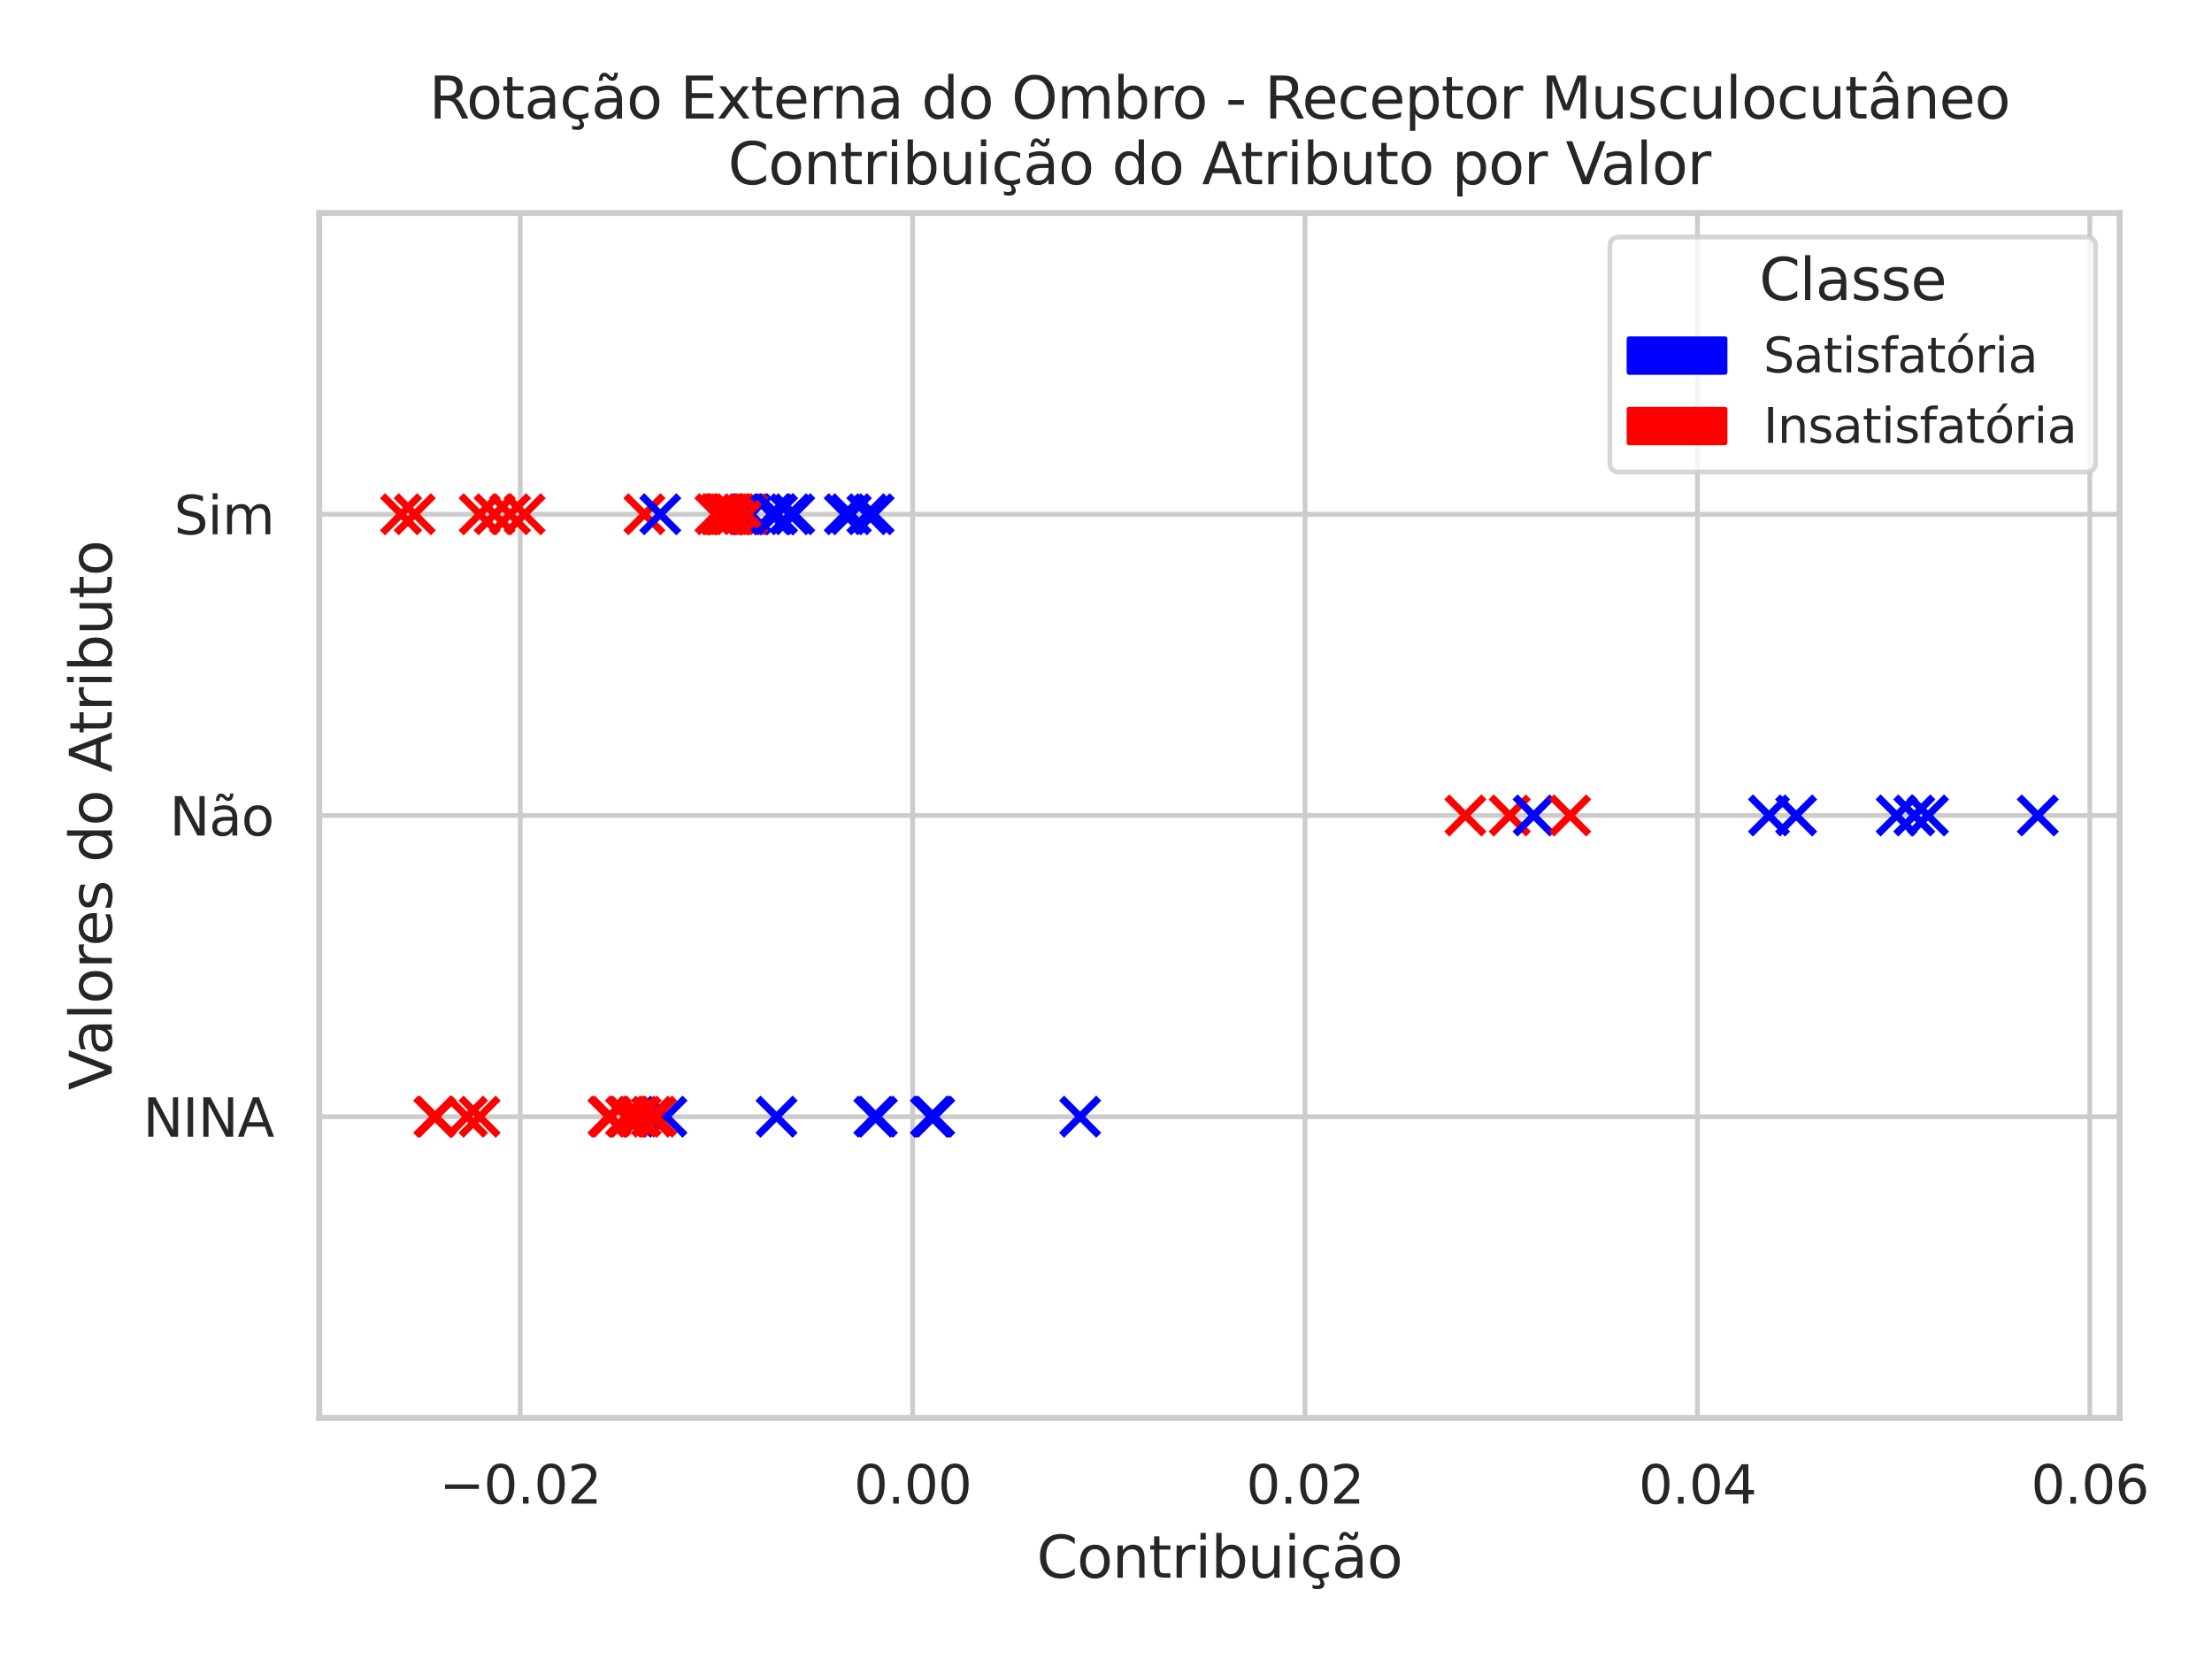 <?xml version="1.0" encoding="utf-8" standalone="no"?>
<!DOCTYPE svg PUBLIC "-//W3C//DTD SVG 1.1//EN"
  "http://www.w3.org/Graphics/SVG/1.1/DTD/svg11.dtd">
<svg xmlns:xlink="http://www.w3.org/1999/xlink" width="460.8pt" height="345.6pt" viewBox="0 0 460.8 345.6" xmlns="http://www.w3.org/2000/svg" version="1.1">
 <defs>
  <style type="text/css">*{stroke-linejoin: round; stroke-linecap: butt}</style>
 </defs>
 <g id="figure_1">
  <g id="patch_1">
   <path d="M 0 345.6 
L 460.8 345.6 
L 460.8 0 
L 0 0 
z
" style="fill: #ffffff"/>
  </g>
  <g id="axes_1">
   <g id="patch_2">
    <path d="M 66.51 295.38 
L 441.559 295.38 
L 441.559 44.376 
L 66.51 44.376 
z
" style="fill: #ffffff"/>
   </g>
   <g id="matplotlib.axis_1">
    <g id="xtick_1">
     <g id="line2d_1">
      <path d="M 108.377 295.38 
L 108.377 44.376 
" clip-path="url(#pf5603bdcb7)" style="fill: none; stroke: #cccccc; stroke-linecap: round"/>
     </g>
     <g id="text_1">
      <!-- −0.02 -->
      <g style="fill: #262626" transform="translate(91.522 313.238)scale(0.11 -0.11)">
       <defs>
        <path id="DejaVuSans-2212" d="M 678 2272 
L 4684 2272 
L 4684 1741 
L 678 1741 
L 678 2272 
z
" transform="scale(0.016)"/>
        <path id="DejaVuSans-30" d="M 2034 4250 
Q 1547 4250 1301 3770 
Q 1056 3291 1056 2328 
Q 1056 1369 1301 889 
Q 1547 409 2034 409 
Q 2525 409 2770 889 
Q 3016 1369 3016 2328 
Q 3016 3291 2770 3770 
Q 2525 4250 2034 4250 
z
M 2034 4750 
Q 2819 4750 3233 4129 
Q 3647 3509 3647 2328 
Q 3647 1150 3233 529 
Q 2819 -91 2034 -91 
Q 1250 -91 836 529 
Q 422 1150 422 2328 
Q 422 3509 836 4129 
Q 1250 4750 2034 4750 
z
" transform="scale(0.016)"/>
        <path id="DejaVuSans-2e" d="M 684 794 
L 1344 794 
L 1344 0 
L 684 0 
L 684 794 
z
" transform="scale(0.016)"/>
        <path id="DejaVuSans-32" d="M 1228 531 
L 3431 531 
L 3431 0 
L 469 0 
L 469 531 
Q 828 903 1448 1529 
Q 2069 2156 2228 2338 
Q 2531 2678 2651 2914 
Q 2772 3150 2772 3378 
Q 2772 3750 2511 3984 
Q 2250 4219 1831 4219 
Q 1534 4219 1204 4116 
Q 875 4013 500 3803 
L 500 4441 
Q 881 4594 1212 4672 
Q 1544 4750 1819 4750 
Q 2544 4750 2975 4387 
Q 3406 4025 3406 3419 
Q 3406 3131 3298 2873 
Q 3191 2616 2906 2266 
Q 2828 2175 2409 1742 
Q 1991 1309 1228 531 
z
" transform="scale(0.016)"/>
       </defs>
       <use xlink:href="#DejaVuSans-2212"/>
       <use xlink:href="#DejaVuSans-30" x="83.789"/>
       <use xlink:href="#DejaVuSans-2e" x="147.412"/>
       <use xlink:href="#DejaVuSans-30" x="179.199"/>
       <use xlink:href="#DejaVuSans-32" x="242.822"/>
      </g>
     </g>
    </g>
    <g id="xtick_2">
     <g id="line2d_2">
      <path d="M 190.12 295.38 
L 190.12 44.376 
" clip-path="url(#pf5603bdcb7)" style="fill: none; stroke: #cccccc; stroke-linecap: round"/>
     </g>
     <g id="text_2">
      <!-- 0.00 -->
      <g style="fill: #262626" transform="translate(177.874 313.238)scale(0.11 -0.11)">
       <use xlink:href="#DejaVuSans-30"/>
       <use xlink:href="#DejaVuSans-2e" x="63.623"/>
       <use xlink:href="#DejaVuSans-30" x="95.41"/>
       <use xlink:href="#DejaVuSans-30" x="159.033"/>
      </g>
     </g>
    </g>
    <g id="xtick_3">
     <g id="line2d_3">
      <path d="M 271.863 295.38 
L 271.863 44.376 
" clip-path="url(#pf5603bdcb7)" style="fill: none; stroke: #cccccc; stroke-linecap: round"/>
     </g>
     <g id="text_3">
      <!-- 0.02 -->
      <g style="fill: #262626" transform="translate(259.616 313.238)scale(0.11 -0.11)">
       <use xlink:href="#DejaVuSans-30"/>
       <use xlink:href="#DejaVuSans-2e" x="63.623"/>
       <use xlink:href="#DejaVuSans-30" x="95.41"/>
       <use xlink:href="#DejaVuSans-32" x="159.033"/>
      </g>
     </g>
    </g>
    <g id="xtick_4">
     <g id="line2d_4">
      <path d="M 353.605 295.38 
L 353.605 44.376 
" clip-path="url(#pf5603bdcb7)" style="fill: none; stroke: #cccccc; stroke-linecap: round"/>
     </g>
     <g id="text_4">
      <!-- 0.04 -->
      <g style="fill: #262626" transform="translate(341.359 313.238)scale(0.11 -0.11)">
       <defs>
        <path id="DejaVuSans-34" d="M 2419 4116 
L 825 1625 
L 2419 1625 
L 2419 4116 
z
M 2253 4666 
L 3047 4666 
L 3047 1625 
L 3713 1625 
L 3713 1100 
L 3047 1100 
L 3047 0 
L 2419 0 
L 2419 1100 
L 313 1100 
L 313 1709 
L 2253 4666 
z
" transform="scale(0.016)"/>
       </defs>
       <use xlink:href="#DejaVuSans-30"/>
       <use xlink:href="#DejaVuSans-2e" x="63.623"/>
       <use xlink:href="#DejaVuSans-30" x="95.41"/>
       <use xlink:href="#DejaVuSans-34" x="159.033"/>
      </g>
     </g>
    </g>
    <g id="xtick_5">
     <g id="line2d_5">
      <path d="M 435.348 295.38 
L 435.348 44.376 
" clip-path="url(#pf5603bdcb7)" style="fill: none; stroke: #cccccc; stroke-linecap: round"/>
     </g>
     <g id="text_5">
      <!-- 0.06 -->
      <g style="fill: #262626" transform="translate(423.102 313.238)scale(0.11 -0.11)">
       <defs>
        <path id="DejaVuSans-36" d="M 2113 2584 
Q 1688 2584 1439 2293 
Q 1191 2003 1191 1497 
Q 1191 994 1439 701 
Q 1688 409 2113 409 
Q 2538 409 2786 701 
Q 3034 994 3034 1497 
Q 3034 2003 2786 2293 
Q 2538 2584 2113 2584 
z
M 3366 4563 
L 3366 3988 
Q 3128 4100 2886 4159 
Q 2644 4219 2406 4219 
Q 1781 4219 1451 3797 
Q 1122 3375 1075 2522 
Q 1259 2794 1537 2939 
Q 1816 3084 2150 3084 
Q 2853 3084 3261 2657 
Q 3669 2231 3669 1497 
Q 3669 778 3244 343 
Q 2819 -91 2113 -91 
Q 1303 -91 875 529 
Q 447 1150 447 2328 
Q 447 3434 972 4092 
Q 1497 4750 2381 4750 
Q 2619 4750 2861 4703 
Q 3103 4656 3366 4563 
z
" transform="scale(0.016)"/>
       </defs>
       <use xlink:href="#DejaVuSans-30"/>
       <use xlink:href="#DejaVuSans-2e" x="63.623"/>
       <use xlink:href="#DejaVuSans-30" x="95.41"/>
       <use xlink:href="#DejaVuSans-36" x="159.033"/>
      </g>
     </g>
    </g>
    <g id="text_6">
     <!-- Contribuição -->
     <g style="fill: #262626" transform="translate(215.96 328.667)scale(0.12 -0.12)">
      <defs>
       <path id="DejaVuSans-43" d="M 4122 4306 
L 4122 3641 
Q 3803 3938 3442 4084 
Q 3081 4231 2675 4231 
Q 1875 4231 1450 3742 
Q 1025 3253 1025 2328 
Q 1025 1406 1450 917 
Q 1875 428 2675 428 
Q 3081 428 3442 575 
Q 3803 722 4122 1019 
L 4122 359 
Q 3791 134 3420 21 
Q 3050 -91 2638 -91 
Q 1578 -91 968 557 
Q 359 1206 359 2328 
Q 359 3453 968 4101 
Q 1578 4750 2638 4750 
Q 3056 4750 3426 4639 
Q 3797 4528 4122 4306 
z
" transform="scale(0.016)"/>
       <path id="DejaVuSans-6f" d="M 1959 3097 
Q 1497 3097 1228 2736 
Q 959 2375 959 1747 
Q 959 1119 1226 758 
Q 1494 397 1959 397 
Q 2419 397 2687 759 
Q 2956 1122 2956 1747 
Q 2956 2369 2687 2733 
Q 2419 3097 1959 3097 
z
M 1959 3584 
Q 2709 3584 3137 3096 
Q 3566 2609 3566 1747 
Q 3566 888 3137 398 
Q 2709 -91 1959 -91 
Q 1206 -91 779 398 
Q 353 888 353 1747 
Q 353 2609 779 3096 
Q 1206 3584 1959 3584 
z
" transform="scale(0.016)"/>
       <path id="DejaVuSans-6e" d="M 3513 2113 
L 3513 0 
L 2938 0 
L 2938 2094 
Q 2938 2591 2744 2837 
Q 2550 3084 2163 3084 
Q 1697 3084 1428 2787 
Q 1159 2491 1159 1978 
L 1159 0 
L 581 0 
L 581 3500 
L 1159 3500 
L 1159 2956 
Q 1366 3272 1645 3428 
Q 1925 3584 2291 3584 
Q 2894 3584 3203 3211 
Q 3513 2838 3513 2113 
z
" transform="scale(0.016)"/>
       <path id="DejaVuSans-74" d="M 1172 4494 
L 1172 3500 
L 2356 3500 
L 2356 3053 
L 1172 3053 
L 1172 1153 
Q 1172 725 1289 603 
Q 1406 481 1766 481 
L 2356 481 
L 2356 0 
L 1766 0 
Q 1100 0 847 248 
Q 594 497 594 1153 
L 594 3053 
L 172 3053 
L 172 3500 
L 594 3500 
L 594 4494 
L 1172 4494 
z
" transform="scale(0.016)"/>
       <path id="DejaVuSans-72" d="M 2631 2963 
Q 2534 3019 2420 3045 
Q 2306 3072 2169 3072 
Q 1681 3072 1420 2755 
Q 1159 2438 1159 1844 
L 1159 0 
L 581 0 
L 581 3500 
L 1159 3500 
L 1159 2956 
Q 1341 3275 1631 3429 
Q 1922 3584 2338 3584 
Q 2397 3584 2469 3576 
Q 2541 3569 2628 3553 
L 2631 2963 
z
" transform="scale(0.016)"/>
       <path id="DejaVuSans-69" d="M 603 3500 
L 1178 3500 
L 1178 0 
L 603 0 
L 603 3500 
z
M 603 4863 
L 1178 4863 
L 1178 4134 
L 603 4134 
L 603 4863 
z
" transform="scale(0.016)"/>
       <path id="DejaVuSans-62" d="M 3116 1747 
Q 3116 2381 2855 2742 
Q 2594 3103 2138 3103 
Q 1681 3103 1420 2742 
Q 1159 2381 1159 1747 
Q 1159 1113 1420 752 
Q 1681 391 2138 391 
Q 2594 391 2855 752 
Q 3116 1113 3116 1747 
z
M 1159 2969 
Q 1341 3281 1617 3432 
Q 1894 3584 2278 3584 
Q 2916 3584 3314 3078 
Q 3713 2572 3713 1747 
Q 3713 922 3314 415 
Q 2916 -91 2278 -91 
Q 1894 -91 1617 61 
Q 1341 213 1159 525 
L 1159 0 
L 581 0 
L 581 4863 
L 1159 4863 
L 1159 2969 
z
" transform="scale(0.016)"/>
       <path id="DejaVuSans-75" d="M 544 1381 
L 544 3500 
L 1119 3500 
L 1119 1403 
Q 1119 906 1312 657 
Q 1506 409 1894 409 
Q 2359 409 2629 706 
Q 2900 1003 2900 1516 
L 2900 3500 
L 3475 3500 
L 3475 0 
L 2900 0 
L 2900 538 
Q 2691 219 2414 64 
Q 2138 -91 1772 -91 
Q 1169 -91 856 284 
Q 544 659 544 1381 
z
M 1991 3584 
L 1991 3584 
z
" transform="scale(0.016)"/>
       <path id="DejaVuSans-e7" d="M 3122 3366 
L 3122 2828 
Q 2878 2963 2633 3030 
Q 2388 3097 2138 3097 
Q 1578 3097 1268 2742 
Q 959 2388 959 1747 
Q 959 1106 1268 751 
Q 1578 397 2138 397 
Q 2388 397 2633 464 
Q 2878 531 3122 666 
L 3122 134 
Q 2881 22 2623 -34 
Q 2366 -91 2075 -91 
Q 1284 -91 818 406 
Q 353 903 353 1747 
Q 353 2603 823 3093 
Q 1294 3584 2113 3584 
Q 2378 3584 2631 3529 
Q 2884 3475 3122 3366 
z
M 2311 0 
Q 2482 -194 2566 -358 
Q 2651 -522 2651 -672 
Q 2651 -950 2463 -1092 
Q 2276 -1234 1907 -1234 
Q 1764 -1234 1628 -1215 
Q 1492 -1197 1357 -1159 
L 1357 -750 
Q 1464 -803 1579 -826 
Q 1695 -850 1842 -850 
Q 2026 -850 2120 -775 
Q 2214 -700 2214 -556 
Q 2214 -463 2146 -327 
Q 2079 -191 1939 0 
L 2311 0 
z
" transform="scale(0.016)"/>
       <path id="DejaVuSans-e3" d="M 2194 1759 
Q 1497 1759 1228 1600 
Q 959 1441 959 1056 
Q 959 750 1161 570 
Q 1363 391 1709 391 
Q 2188 391 2477 730 
Q 2766 1069 2766 1631 
L 2766 1759 
L 2194 1759 
z
M 3341 1997 
L 3341 0 
L 2766 0 
L 2766 531 
Q 2569 213 2275 61 
Q 1981 -91 1556 -91 
Q 1019 -91 701 211 
Q 384 513 384 1019 
Q 384 1609 779 1909 
Q 1175 2209 1959 2209 
L 2766 2209 
L 2766 2266 
Q 2766 2663 2505 2880 
Q 2244 3097 1772 3097 
Q 1472 3097 1187 3025 
Q 903 2953 641 2809 
L 641 3341 
Q 956 3463 1253 3523 
Q 1550 3584 1831 3584 
Q 2591 3584 2966 3190 
Q 3341 2797 3341 1997 
z
M 1844 4281 
L 1665 4453 
Q 1597 4516 1545 4545 
Q 1494 4575 1453 4575 
Q 1334 4575 1278 4461 
Q 1222 4347 1215 4091 
L 825 4091 
Q 831 4513 990 4742 
Q 1150 4972 1434 4972 
Q 1553 4972 1653 4928 
Q 1753 4884 1869 4781 
L 2047 4609 
Q 2115 4547 2167 4517 
Q 2219 4488 2259 4488 
Q 2378 4488 2434 4602 
Q 2490 4716 2497 4972 
L 2887 4972 
Q 2881 4550 2721 4320 
Q 2562 4091 2278 4091 
Q 2159 4091 2059 4134 
Q 1959 4178 1844 4281 
z
" transform="scale(0.016)"/>
      </defs>
      <use xlink:href="#DejaVuSans-43"/>
      <use xlink:href="#DejaVuSans-6f" x="69.824"/>
      <use xlink:href="#DejaVuSans-6e" x="131.006"/>
      <use xlink:href="#DejaVuSans-74" x="194.385"/>
      <use xlink:href="#DejaVuSans-72" x="233.594"/>
      <use xlink:href="#DejaVuSans-69" x="274.707"/>
      <use xlink:href="#DejaVuSans-62" x="302.49"/>
      <use xlink:href="#DejaVuSans-75" x="365.967"/>
      <use xlink:href="#DejaVuSans-69" x="429.346"/>
      <use xlink:href="#DejaVuSans-e7" x="457.129"/>
      <use xlink:href="#DejaVuSans-e3" x="512.109"/>
      <use xlink:href="#DejaVuSans-6f" x="573.389"/>
     </g>
    </g>
   </g>
   <g id="matplotlib.axis_2">
    <g id="ytick_1">
     <g id="line2d_6">
      <path d="M 66.51 295.38 
L 441.559 295.38 
" clip-path="url(#pf5603bdcb7)" style="fill: none; stroke: #cccccc; stroke-linecap: round"/>
     </g>
    </g>
    <g id="ytick_2">
     <g id="line2d_7">
      <path d="M 66.51 232.629 
L 441.559 232.629 
" clip-path="url(#pf5603bdcb7)" style="fill: none; stroke: #cccccc; stroke-linecap: round"/>
     </g>
     <g id="text_7">
      <!-- NINA -->
      <g style="fill: #262626" transform="translate(29.782 236.808)scale(0.11 -0.11)">
       <defs>
        <path id="DejaVuSans-4e" d="M 628 4666 
L 1478 4666 
L 3547 763 
L 3547 4666 
L 4159 4666 
L 4159 0 
L 3309 0 
L 1241 3903 
L 1241 0 
L 628 0 
L 628 4666 
z
" transform="scale(0.016)"/>
        <path id="DejaVuSans-49" d="M 628 4666 
L 1259 4666 
L 1259 0 
L 628 0 
L 628 4666 
z
" transform="scale(0.016)"/>
        <path id="DejaVuSans-41" d="M 2188 4044 
L 1331 1722 
L 3047 1722 
L 2188 4044 
z
M 1831 4666 
L 2547 4666 
L 4325 0 
L 3669 0 
L 3244 1197 
L 1141 1197 
L 716 0 
L 50 0 
L 1831 4666 
z
" transform="scale(0.016)"/>
       </defs>
       <use xlink:href="#DejaVuSans-4e"/>
       <use xlink:href="#DejaVuSans-49" x="74.805"/>
       <use xlink:href="#DejaVuSans-4e" x="104.297"/>
       <use xlink:href="#DejaVuSans-41" x="179.102"/>
      </g>
     </g>
    </g>
    <g id="ytick_3">
     <g id="line2d_8">
      <path d="M 66.51 169.878 
L 441.559 169.878 
" clip-path="url(#pf5603bdcb7)" style="fill: none; stroke: #cccccc; stroke-linecap: round"/>
     </g>
     <g id="text_8">
      <!-- Não -->
      <g style="fill: #262626" transform="translate(35.309 174.057)scale(0.11 -0.11)">
       <use xlink:href="#DejaVuSans-4e"/>
       <use xlink:href="#DejaVuSans-e3" x="74.805"/>
       <use xlink:href="#DejaVuSans-6f" x="136.084"/>
      </g>
     </g>
    </g>
    <g id="ytick_4">
     <g id="line2d_9">
      <path d="M 66.51 107.127 
L 441.559 107.127 
" clip-path="url(#pf5603bdcb7)" style="fill: none; stroke: #cccccc; stroke-linecap: round"/>
     </g>
     <g id="text_9">
      <!-- Sim -->
      <g style="fill: #262626" transform="translate(36.256 111.306)scale(0.11 -0.11)">
       <defs>
        <path id="DejaVuSans-53" d="M 3425 4513 
L 3425 3897 
Q 3066 4069 2747 4153 
Q 2428 4238 2131 4238 
Q 1616 4238 1336 4038 
Q 1056 3838 1056 3469 
Q 1056 3159 1242 3001 
Q 1428 2844 1947 2747 
L 2328 2669 
Q 3034 2534 3370 2195 
Q 3706 1856 3706 1288 
Q 3706 609 3251 259 
Q 2797 -91 1919 -91 
Q 1588 -91 1214 -16 
Q 841 59 441 206 
L 441 856 
Q 825 641 1194 531 
Q 1563 422 1919 422 
Q 2459 422 2753 634 
Q 3047 847 3047 1241 
Q 3047 1584 2836 1778 
Q 2625 1972 2144 2069 
L 1759 2144 
Q 1053 2284 737 2584 
Q 422 2884 422 3419 
Q 422 4038 858 4394 
Q 1294 4750 2059 4750 
Q 2388 4750 2728 4690 
Q 3069 4631 3425 4513 
z
" transform="scale(0.016)"/>
        <path id="DejaVuSans-6d" d="M 3328 2828 
Q 3544 3216 3844 3400 
Q 4144 3584 4550 3584 
Q 5097 3584 5394 3201 
Q 5691 2819 5691 2113 
L 5691 0 
L 5113 0 
L 5113 2094 
Q 5113 2597 4934 2840 
Q 4756 3084 4391 3084 
Q 3944 3084 3684 2787 
Q 3425 2491 3425 1978 
L 3425 0 
L 2847 0 
L 2847 2094 
Q 2847 2600 2669 2842 
Q 2491 3084 2119 3084 
Q 1678 3084 1418 2786 
Q 1159 2488 1159 1978 
L 1159 0 
L 581 0 
L 581 3500 
L 1159 3500 
L 1159 2956 
Q 1356 3278 1631 3431 
Q 1906 3584 2284 3584 
Q 2666 3584 2933 3390 
Q 3200 3197 3328 2828 
z
" transform="scale(0.016)"/>
       </defs>
       <use xlink:href="#DejaVuSans-53"/>
       <use xlink:href="#DejaVuSans-69" x="63.477"/>
       <use xlink:href="#DejaVuSans-6d" x="91.26"/>
      </g>
     </g>
    </g>
    <g id="ytick_5">
     <g id="line2d_10">
      <path d="M 66.51 44.376 
L 441.559 44.376 
" clip-path="url(#pf5603bdcb7)" style="fill: none; stroke: #cccccc; stroke-linecap: round"/>
     </g>
    </g>
    <g id="text_10">
     <!-- Valores do Atributo -->
     <g style="fill: #262626" transform="translate(23.286 227.095)rotate(-90)scale(0.12 -0.12)">
      <defs>
       <path id="DejaVuSans-56" d="M 1831 0 
L 50 4666 
L 709 4666 
L 2188 738 
L 3669 4666 
L 4325 4666 
L 2547 0 
L 1831 0 
z
" transform="scale(0.016)"/>
       <path id="DejaVuSans-61" d="M 2194 1759 
Q 1497 1759 1228 1600 
Q 959 1441 959 1056 
Q 959 750 1161 570 
Q 1363 391 1709 391 
Q 2188 391 2477 730 
Q 2766 1069 2766 1631 
L 2766 1759 
L 2194 1759 
z
M 3341 1997 
L 3341 0 
L 2766 0 
L 2766 531 
Q 2569 213 2275 61 
Q 1981 -91 1556 -91 
Q 1019 -91 701 211 
Q 384 513 384 1019 
Q 384 1609 779 1909 
Q 1175 2209 1959 2209 
L 2766 2209 
L 2766 2266 
Q 2766 2663 2505 2880 
Q 2244 3097 1772 3097 
Q 1472 3097 1187 3025 
Q 903 2953 641 2809 
L 641 3341 
Q 956 3463 1253 3523 
Q 1550 3584 1831 3584 
Q 2591 3584 2966 3190 
Q 3341 2797 3341 1997 
z
" transform="scale(0.016)"/>
       <path id="DejaVuSans-6c" d="M 603 4863 
L 1178 4863 
L 1178 0 
L 603 0 
L 603 4863 
z
" transform="scale(0.016)"/>
       <path id="DejaVuSans-65" d="M 3597 1894 
L 3597 1613 
L 953 1613 
Q 991 1019 1311 708 
Q 1631 397 2203 397 
Q 2534 397 2845 478 
Q 3156 559 3463 722 
L 3463 178 
Q 3153 47 2828 -22 
Q 2503 -91 2169 -91 
Q 1331 -91 842 396 
Q 353 884 353 1716 
Q 353 2575 817 3079 
Q 1281 3584 2069 3584 
Q 2775 3584 3186 3129 
Q 3597 2675 3597 1894 
z
M 3022 2063 
Q 3016 2534 2758 2815 
Q 2500 3097 2075 3097 
Q 1594 3097 1305 2825 
Q 1016 2553 972 2059 
L 3022 2063 
z
" transform="scale(0.016)"/>
       <path id="DejaVuSans-73" d="M 2834 3397 
L 2834 2853 
Q 2591 2978 2328 3040 
Q 2066 3103 1784 3103 
Q 1356 3103 1142 2972 
Q 928 2841 928 2578 
Q 928 2378 1081 2264 
Q 1234 2150 1697 2047 
L 1894 2003 
Q 2506 1872 2764 1633 
Q 3022 1394 3022 966 
Q 3022 478 2636 193 
Q 2250 -91 1575 -91 
Q 1294 -91 989 -36 
Q 684 19 347 128 
L 347 722 
Q 666 556 975 473 
Q 1284 391 1588 391 
Q 1994 391 2212 530 
Q 2431 669 2431 922 
Q 2431 1156 2273 1281 
Q 2116 1406 1581 1522 
L 1381 1569 
Q 847 1681 609 1914 
Q 372 2147 372 2553 
Q 372 3047 722 3315 
Q 1072 3584 1716 3584 
Q 2034 3584 2315 3537 
Q 2597 3491 2834 3397 
z
" transform="scale(0.016)"/>
       <path id="DejaVuSans-20" transform="scale(0.016)"/>
       <path id="DejaVuSans-64" d="M 2906 2969 
L 2906 4863 
L 3481 4863 
L 3481 0 
L 2906 0 
L 2906 525 
Q 2725 213 2448 61 
Q 2172 -91 1784 -91 
Q 1150 -91 751 415 
Q 353 922 353 1747 
Q 353 2572 751 3078 
Q 1150 3584 1784 3584 
Q 2172 3584 2448 3432 
Q 2725 3281 2906 2969 
z
M 947 1747 
Q 947 1113 1208 752 
Q 1469 391 1925 391 
Q 2381 391 2643 752 
Q 2906 1113 2906 1747 
Q 2906 2381 2643 2742 
Q 2381 3103 1925 3103 
Q 1469 3103 1208 2742 
Q 947 2381 947 1747 
z
" transform="scale(0.016)"/>
      </defs>
      <use xlink:href="#DejaVuSans-56"/>
      <use xlink:href="#DejaVuSans-61" x="60.658"/>
      <use xlink:href="#DejaVuSans-6c" x="121.938"/>
      <use xlink:href="#DejaVuSans-6f" x="149.721"/>
      <use xlink:href="#DejaVuSans-72" x="210.902"/>
      <use xlink:href="#DejaVuSans-65" x="249.766"/>
      <use xlink:href="#DejaVuSans-73" x="311.289"/>
      <use xlink:href="#DejaVuSans-20" x="363.389"/>
      <use xlink:href="#DejaVuSans-64" x="395.176"/>
      <use xlink:href="#DejaVuSans-6f" x="458.652"/>
      <use xlink:href="#DejaVuSans-20" x="519.834"/>
      <use xlink:href="#DejaVuSans-41" x="551.621"/>
      <use xlink:href="#DejaVuSans-74" x="618.279"/>
      <use xlink:href="#DejaVuSans-72" x="657.488"/>
      <use xlink:href="#DejaVuSans-69" x="698.602"/>
      <use xlink:href="#DejaVuSans-62" x="726.385"/>
      <use xlink:href="#DejaVuSans-75" x="789.861"/>
      <use xlink:href="#DejaVuSans-74" x="853.24"/>
      <use xlink:href="#DejaVuSans-6f" x="892.449"/>
     </g>
    </g>
   </g>
   <g id="PathCollection_1">
    <path d="M 152.614 111 
L 160.36 103.254 
M 152.614 103.254 
L 160.36 111 
" clip-path="url(#pf5603bdcb7)" style="fill: #0000ff; stroke: #0000ff; stroke-width: 1.5"/>
    <path d="M 150.825 111 
L 158.571 103.254 
M 150.825 103.254 
L 158.571 111 
" clip-path="url(#pf5603bdcb7)" style="fill: #ff0000; stroke: #ff0000; stroke-width: 1.5"/>
    <path d="M 134.959 236.502 
L 142.705 228.756 
M 134.959 228.756 
L 142.705 236.502 
" clip-path="url(#pf5603bdcb7)" style="fill: #0000ff; stroke: #0000ff; stroke-width: 1.5"/>
    <path d="M 86.588 236.502 
L 94.334 228.756 
M 86.588 228.756 
L 94.334 236.502 
" clip-path="url(#pf5603bdcb7)" style="fill: #ff0000; stroke: #ff0000; stroke-width: 1.5"/>
    <path d="M 130.366 111 
L 138.112 103.254 
M 130.366 103.254 
L 138.112 111 
" clip-path="url(#pf5603bdcb7)" style="fill: #ff0000; stroke: #ff0000; stroke-width: 1.5"/>
    <path d="M 105.413 111 
L 113.159 103.254 
M 105.413 103.254 
L 113.159 111 
" clip-path="url(#pf5603bdcb7)" style="fill: #ff0000; stroke: #ff0000; stroke-width: 1.5"/>
    <path d="M 99.165 111 
L 106.911 103.254 
M 99.165 103.254 
L 106.911 111 
" clip-path="url(#pf5603bdcb7)" style="fill: #ff0000; stroke: #ff0000; stroke-width: 1.5"/>
    <path d="M 370.295 173.751 
L 378.041 166.005 
M 370.295 166.005 
L 378.041 173.751 
" clip-path="url(#pf5603bdcb7)" style="fill: #0000ff; stroke: #0000ff; stroke-width: 1.5"/>
    <path d="M 173.367 111 
L 181.113 103.254 
M 173.367 103.254 
L 181.113 111 
" clip-path="url(#pf5603bdcb7)" style="fill: #0000ff; stroke: #0000ff; stroke-width: 1.5"/>
    <path d="M 310.639 173.751 
L 318.385 166.005 
M 310.639 166.005 
L 318.385 173.751 
" clip-path="url(#pf5603bdcb7)" style="fill: #ff0000; stroke: #ff0000; stroke-width: 1.5"/>
    <path d="M 126.513 236.502 
L 134.259 228.756 
M 126.513 228.756 
L 134.259 236.502 
" clip-path="url(#pf5603bdcb7)" style="fill: #ff0000; stroke: #ff0000; stroke-width: 1.5"/>
    <path d="M 176.808 111 
L 184.554 103.254 
M 176.808 103.254 
L 184.554 111 
" clip-path="url(#pf5603bdcb7)" style="fill: #0000ff; stroke: #0000ff; stroke-width: 1.5"/>
    <path d="M 127.169 236.502 
L 134.915 228.756 
M 127.169 228.756 
L 134.915 236.502 
" clip-path="url(#pf5603bdcb7)" style="fill: #ff0000; stroke: #ff0000; stroke-width: 1.5"/>
    <path d="M 160.692 111 
L 168.438 103.254 
M 160.692 103.254 
L 168.438 111 
" clip-path="url(#pf5603bdcb7)" style="fill: #0000ff; stroke: #0000ff; stroke-width: 1.5"/>
    <path d="M 147.291 111 
L 155.037 103.254 
M 147.291 103.254 
L 155.037 111 
" clip-path="url(#pf5603bdcb7)" style="fill: #ff0000; stroke: #ff0000; stroke-width: 1.5"/>
    <path d="M 161.585 111 
L 169.331 103.254 
M 161.585 103.254 
L 169.331 111 
" clip-path="url(#pf5603bdcb7)" style="fill: #0000ff; stroke: #0000ff; stroke-width: 1.5"/>
    <path d="M 157.155 111 
L 164.901 103.254 
M 157.155 103.254 
L 164.901 111 
" clip-path="url(#pf5603bdcb7)" style="fill: #0000ff; stroke: #0000ff; stroke-width: 1.5"/>
    <path d="M 157.892 236.502 
L 165.638 228.756 
M 157.892 228.756 
L 165.638 236.502 
" clip-path="url(#pf5603bdcb7)" style="fill: #0000ff; stroke: #0000ff; stroke-width: 1.5"/>
    <path d="M 152.333 111 
L 160.079 103.254 
M 152.333 103.254 
L 160.079 111 
" clip-path="url(#pf5603bdcb7)" style="fill: #0000ff; stroke: #0000ff; stroke-width: 1.5"/>
    <path d="M 129.602 236.502 
L 137.348 228.756 
M 129.602 228.756 
L 137.348 236.502 
" clip-path="url(#pf5603bdcb7)" style="fill: #ff0000; stroke: #ff0000; stroke-width: 1.5"/>
    <path d="M 391.231 173.751 
L 398.977 166.005 
M 391.231 166.005 
L 398.977 173.751 
" clip-path="url(#pf5603bdcb7)" style="fill: #0000ff; stroke: #0000ff; stroke-width: 1.5"/>
    <path d="M 148.433 111 
L 156.179 103.254 
M 148.433 103.254 
L 156.179 111 
" clip-path="url(#pf5603bdcb7)" style="fill: #ff0000; stroke: #ff0000; stroke-width: 1.5"/>
    <path d="M 128.97 236.502 
L 136.716 228.756 
M 128.97 228.756 
L 136.716 236.502 
" clip-path="url(#pf5603bdcb7)" style="fill: #ff0000; stroke: #ff0000; stroke-width: 1.5"/>
    <path d="M 315.606 173.751 
L 323.352 166.005 
M 315.606 166.005 
L 323.352 173.751 
" clip-path="url(#pf5603bdcb7)" style="fill: #0000ff; stroke: #0000ff; stroke-width: 1.5"/>
    <path d="M 148.569 111 
L 156.315 103.254 
M 148.569 103.254 
L 156.315 111 
" clip-path="url(#pf5603bdcb7)" style="fill: #ff0000; stroke: #ff0000; stroke-width: 1.5"/>
    <path d="M 190.749 236.502 
L 198.495 228.756 
M 190.749 228.756 
L 198.495 236.502 
" clip-path="url(#pf5603bdcb7)" style="fill: #0000ff; stroke: #0000ff; stroke-width: 1.5"/>
    <path d="M 301.388 173.751 
L 309.134 166.005 
M 301.388 166.005 
L 309.134 173.751 
" clip-path="url(#pf5603bdcb7)" style="fill: #ff0000; stroke: #ff0000; stroke-width: 1.5"/>
    <path d="M 172.104 111 
L 179.85 103.254 
M 172.104 103.254 
L 179.85 111 
" clip-path="url(#pf5603bdcb7)" style="fill: #0000ff; stroke: #0000ff; stroke-width: 1.5"/>
    <path d="M 146.678 111 
L 154.424 103.254 
M 146.678 103.254 
L 154.424 111 
" clip-path="url(#pf5603bdcb7)" style="fill: #ff0000; stroke: #ff0000; stroke-width: 1.5"/>
    <path d="M 178.124 111 
L 185.87 103.254 
M 178.124 103.254 
L 185.87 111 
" clip-path="url(#pf5603bdcb7)" style="fill: #0000ff; stroke: #0000ff; stroke-width: 1.5"/>
    <path d="M 157.989 111 
L 165.735 103.254 
M 157.989 103.254 
L 165.735 111 
" clip-path="url(#pf5603bdcb7)" style="fill: #0000ff; stroke: #0000ff; stroke-width: 1.5"/>
    <path d="M 147.06 111 
L 154.806 103.254 
M 147.06 103.254 
L 154.806 111 
" clip-path="url(#pf5603bdcb7)" style="fill: #ff0000; stroke: #ff0000; stroke-width: 1.5"/>
    <path d="M 133.672 111 
L 141.418 103.254 
M 133.672 103.254 
L 141.418 111 
" clip-path="url(#pf5603bdcb7)" style="fill: #0000ff; stroke: #0000ff; stroke-width: 1.5"/>
    <path d="M 123.358 236.502 
L 131.104 228.756 
M 123.358 228.756 
L 131.104 236.502 
" clip-path="url(#pf5603bdcb7)" style="fill: #ff0000; stroke: #ff0000; stroke-width: 1.5"/>
    <path d="M 93.407 236.502 
L 101.153 228.756 
M 93.407 228.756 
L 101.153 236.502 
" clip-path="url(#pf5603bdcb7)" style="fill: #ff0000; stroke: #ff0000; stroke-width: 1.5"/>
    <path d="M 126.879 236.502 
L 134.625 228.756 
M 126.879 228.756 
L 134.625 236.502 
" clip-path="url(#pf5603bdcb7)" style="fill: #ff0000; stroke: #ff0000; stroke-width: 1.5"/>
    <path d="M 148.8 111 
L 156.546 103.254 
M 148.8 103.254 
L 156.546 111 
" clip-path="url(#pf5603bdcb7)" style="fill: #ff0000; stroke: #ff0000; stroke-width: 1.5"/>
    <path d="M 145.154 111 
L 152.9 103.254 
M 145.154 103.254 
L 152.9 111 
" clip-path="url(#pf5603bdcb7)" style="fill: #ff0000; stroke: #ff0000; stroke-width: 1.5"/>
    <path d="M 394.911 173.751 
L 402.657 166.005 
M 394.911 166.005 
L 402.657 173.751 
" clip-path="url(#pf5603bdcb7)" style="fill: #0000ff; stroke: #0000ff; stroke-width: 1.5"/>
    <path d="M 146.127 111 
L 153.873 103.254 
M 146.127 103.254 
L 153.873 111 
" clip-path="url(#pf5603bdcb7)" style="fill: #ff0000; stroke: #ff0000; stroke-width: 1.5"/>
    <path d="M 102.374 111 
L 110.12 103.254 
M 102.374 103.254 
L 110.12 111 
" clip-path="url(#pf5603bdcb7)" style="fill: #ff0000; stroke: #ff0000; stroke-width: 1.5"/>
    <path d="M 79.685 111 
L 87.431 103.254 
M 79.685 103.254 
L 87.431 111 
" clip-path="url(#pf5603bdcb7)" style="fill: #ff0000; stroke: #ff0000; stroke-width: 1.5"/>
    <path d="M 221.142 236.502 
L 228.888 228.756 
M 221.142 228.756 
L 228.888 236.502 
" clip-path="url(#pf5603bdcb7)" style="fill: #0000ff; stroke: #0000ff; stroke-width: 1.5"/>
    <path d="M 147.436 111 
L 155.182 103.254 
M 147.436 103.254 
L 155.182 111 
" clip-path="url(#pf5603bdcb7)" style="fill: #ff0000; stroke: #ff0000; stroke-width: 1.5"/>
    <path d="M 147.927 111 
L 155.673 103.254 
M 147.927 103.254 
L 155.673 111 
" clip-path="url(#pf5603bdcb7)" style="fill: #ff0000; stroke: #ff0000; stroke-width: 1.5"/>
    <path d="M 96.038 236.502 
L 103.784 228.756 
M 96.038 228.756 
L 103.784 236.502 
" clip-path="url(#pf5603bdcb7)" style="fill: #ff0000; stroke: #ff0000; stroke-width: 1.5"/>
    <path d="M 178.251 236.502 
L 185.997 228.756 
M 178.251 228.756 
L 185.997 236.502 
" clip-path="url(#pf5603bdcb7)" style="fill: #0000ff; stroke: #0000ff; stroke-width: 1.5"/>
    <path d="M 323.212 173.751 
L 330.958 166.005 
M 323.212 166.005 
L 330.958 173.751 
" clip-path="url(#pf5603bdcb7)" style="fill: #ff0000; stroke: #ff0000; stroke-width: 1.5"/>
    <path d="M 132.801 236.502 
L 140.547 228.756 
M 132.801 228.756 
L 140.547 236.502 
" clip-path="url(#pf5603bdcb7)" style="fill: #ff0000; stroke: #ff0000; stroke-width: 1.5"/>
    <path d="M 178.802 236.502 
L 186.548 228.756 
M 178.802 228.756 
L 186.548 236.502 
" clip-path="url(#pf5603bdcb7)" style="fill: #0000ff; stroke: #0000ff; stroke-width: 1.5"/>
    <path d="M 122.863 236.502 
L 130.609 228.756 
M 122.863 228.756 
L 130.609 236.502 
" clip-path="url(#pf5603bdcb7)" style="fill: #ff0000; stroke: #ff0000; stroke-width: 1.5"/>
    <path d="M 190.032 236.502 
L 197.778 228.756 
M 190.032 228.756 
L 197.778 236.502 
" clip-path="url(#pf5603bdcb7)" style="fill: #0000ff; stroke: #0000ff; stroke-width: 1.5"/>
    <path d="M 149.276 111 
L 157.022 103.254 
M 149.276 103.254 
L 157.022 111 
" clip-path="url(#pf5603bdcb7)" style="fill: #ff0000; stroke: #ff0000; stroke-width: 1.5"/>
    <path d="M 96.049 111 
L 103.795 103.254 
M 96.049 103.254 
L 103.795 111 
" clip-path="url(#pf5603bdcb7)" style="fill: #ff0000; stroke: #ff0000; stroke-width: 1.5"/>
    <path d="M 156.81 111 
L 164.556 103.254 
M 156.81 103.254 
L 164.556 111 
" clip-path="url(#pf5603bdcb7)" style="fill: #0000ff; stroke: #0000ff; stroke-width: 1.5"/>
    <path d="M 151.839 111 
L 159.585 103.254 
M 151.839 103.254 
L 159.585 111 
" clip-path="url(#pf5603bdcb7)" style="fill: #ff0000; stroke: #ff0000; stroke-width: 1.5"/>
    <path d="M 364.64 173.751 
L 372.386 166.005 
M 364.64 166.005 
L 372.386 173.751 
" clip-path="url(#pf5603bdcb7)" style="fill: #0000ff; stroke: #0000ff; stroke-width: 1.5"/>
    <path d="M 147.295 111 
L 155.041 103.254 
M 147.295 103.254 
L 155.041 111 
" clip-path="url(#pf5603bdcb7)" style="fill: #ff0000; stroke: #ff0000; stroke-width: 1.5"/>
    <path d="M 397.755 173.751 
L 405.501 166.005 
M 397.755 166.005 
L 405.501 173.751 
" clip-path="url(#pf5603bdcb7)" style="fill: #0000ff; stroke: #0000ff; stroke-width: 1.5"/>
    <path d="M 146.206 111 
L 153.952 103.254 
M 146.206 103.254 
L 153.952 111 
" clip-path="url(#pf5603bdcb7)" style="fill: #ff0000; stroke: #ff0000; stroke-width: 1.5"/>
    <path d="M 82.524 111 
L 90.27 103.254 
M 82.524 103.254 
L 90.27 111 
" clip-path="url(#pf5603bdcb7)" style="fill: #ff0000; stroke: #ff0000; stroke-width: 1.5"/>
    <path d="M 157.902 111 
L 165.648 103.254 
M 157.902 103.254 
L 165.648 111 
" clip-path="url(#pf5603bdcb7)" style="fill: #0000ff; stroke: #0000ff; stroke-width: 1.5"/>
    <path d="M 420.638 173.751 
L 428.384 166.005 
M 420.638 166.005 
L 428.384 173.751 
" clip-path="url(#pf5603bdcb7)" style="fill: #0000ff; stroke: #0000ff; stroke-width: 1.5"/>
    <path d="M 190.311 236.502 
L 198.057 228.756 
M 190.311 228.756 
L 198.057 236.502 
" clip-path="url(#pf5603bdcb7)" style="fill: #0000ff; stroke: #0000ff; stroke-width: 1.5"/>
    <path d="M 147.086 111 
L 154.832 103.254 
M 147.086 103.254 
L 154.832 111 
" clip-path="url(#pf5603bdcb7)" style="fill: #ff0000; stroke: #ff0000; stroke-width: 1.5"/>
    <path d="M 131.899 236.502 
L 139.645 228.756 
M 131.899 228.756 
L 139.645 236.502 
" clip-path="url(#pf5603bdcb7)" style="fill: #ff0000; stroke: #ff0000; stroke-width: 1.5"/>
    <path d="M 86.917 236.502 
L 94.663 228.756 
M 86.917 228.756 
L 94.663 236.502 
" clip-path="url(#pf5603bdcb7)" style="fill: #ff0000; stroke: #ff0000; stroke-width: 1.5"/>
   </g>
   <g id="patch_3">
    <path d="M 66.51 295.38 
L 66.51 44.376 
" style="fill: none; stroke: #cccccc; stroke-width: 1.25; stroke-linejoin: miter; stroke-linecap: square"/>
   </g>
   <g id="patch_4">
    <path d="M 441.559 295.38 
L 441.559 44.376 
" style="fill: none; stroke: #cccccc; stroke-width: 1.25; stroke-linejoin: miter; stroke-linecap: square"/>
   </g>
   <g id="patch_5">
    <path d="M 66.51 295.38 
L 441.559 295.38 
" style="fill: none; stroke: #cccccc; stroke-width: 1.25; stroke-linejoin: miter; stroke-linecap: square"/>
   </g>
   <g id="patch_6">
    <path d="M 66.51 44.376 
L 441.559 44.376 
" style="fill: none; stroke: #cccccc; stroke-width: 1.25; stroke-linejoin: miter; stroke-linecap: square"/>
   </g>
   <g id="text_11">
    <!-- Rotação Externa do Ombro - Receptor Musculocutâneo -->
    <g style="fill: #262626" transform="translate(89.373 24.693)scale(0.12 -0.12)">
     <defs>
      <path id="DejaVuSans-52" d="M 2841 2188 
Q 3044 2119 3236 1894 
Q 3428 1669 3622 1275 
L 4263 0 
L 3584 0 
L 2988 1197 
Q 2756 1666 2539 1819 
Q 2322 1972 1947 1972 
L 1259 1972 
L 1259 0 
L 628 0 
L 628 4666 
L 2053 4666 
Q 2853 4666 3247 4331 
Q 3641 3997 3641 3322 
Q 3641 2881 3436 2590 
Q 3231 2300 2841 2188 
z
M 1259 4147 
L 1259 2491 
L 2053 2491 
Q 2509 2491 2742 2702 
Q 2975 2913 2975 3322 
Q 2975 3731 2742 3939 
Q 2509 4147 2053 4147 
L 1259 4147 
z
" transform="scale(0.016)"/>
      <path id="DejaVuSans-45" d="M 628 4666 
L 3578 4666 
L 3578 4134 
L 1259 4134 
L 1259 2753 
L 3481 2753 
L 3481 2222 
L 1259 2222 
L 1259 531 
L 3634 531 
L 3634 0 
L 628 0 
L 628 4666 
z
" transform="scale(0.016)"/>
      <path id="DejaVuSans-78" d="M 3513 3500 
L 2247 1797 
L 3578 0 
L 2900 0 
L 1881 1375 
L 863 0 
L 184 0 
L 1544 1831 
L 300 3500 
L 978 3500 
L 1906 2253 
L 2834 3500 
L 3513 3500 
z
" transform="scale(0.016)"/>
      <path id="DejaVuSans-4f" d="M 2522 4238 
Q 1834 4238 1429 3725 
Q 1025 3213 1025 2328 
Q 1025 1447 1429 934 
Q 1834 422 2522 422 
Q 3209 422 3611 934 
Q 4013 1447 4013 2328 
Q 4013 3213 3611 3725 
Q 3209 4238 2522 4238 
z
M 2522 4750 
Q 3503 4750 4090 4092 
Q 4678 3434 4678 2328 
Q 4678 1225 4090 567 
Q 3503 -91 2522 -91 
Q 1538 -91 948 565 
Q 359 1222 359 2328 
Q 359 3434 948 4092 
Q 1538 4750 2522 4750 
z
" transform="scale(0.016)"/>
      <path id="DejaVuSans-2d" d="M 313 2009 
L 1997 2009 
L 1997 1497 
L 313 1497 
L 313 2009 
z
" transform="scale(0.016)"/>
      <path id="DejaVuSans-63" d="M 3122 3366 
L 3122 2828 
Q 2878 2963 2633 3030 
Q 2388 3097 2138 3097 
Q 1578 3097 1268 2742 
Q 959 2388 959 1747 
Q 959 1106 1268 751 
Q 1578 397 2138 397 
Q 2388 397 2633 464 
Q 2878 531 3122 666 
L 3122 134 
Q 2881 22 2623 -34 
Q 2366 -91 2075 -91 
Q 1284 -91 818 406 
Q 353 903 353 1747 
Q 353 2603 823 3093 
Q 1294 3584 2113 3584 
Q 2378 3584 2631 3529 
Q 2884 3475 3122 3366 
z
" transform="scale(0.016)"/>
      <path id="DejaVuSans-70" d="M 1159 525 
L 1159 -1331 
L 581 -1331 
L 581 3500 
L 1159 3500 
L 1159 2969 
Q 1341 3281 1617 3432 
Q 1894 3584 2278 3584 
Q 2916 3584 3314 3078 
Q 3713 2572 3713 1747 
Q 3713 922 3314 415 
Q 2916 -91 2278 -91 
Q 1894 -91 1617 61 
Q 1341 213 1159 525 
z
M 3116 1747 
Q 3116 2381 2855 2742 
Q 2594 3103 2138 3103 
Q 1681 3103 1420 2742 
Q 1159 2381 1159 1747 
Q 1159 1113 1420 752 
Q 1681 391 2138 391 
Q 2594 391 2855 752 
Q 3116 1113 3116 1747 
z
" transform="scale(0.016)"/>
      <path id="DejaVuSans-4d" d="M 628 4666 
L 1569 4666 
L 2759 1491 
L 3956 4666 
L 4897 4666 
L 4897 0 
L 4281 0 
L 4281 4097 
L 3078 897 
L 2444 897 
L 1241 4097 
L 1241 0 
L 628 0 
L 628 4666 
z
" transform="scale(0.016)"/>
      <path id="DejaVuSans-e2" d="M 2194 1759 
Q 1497 1759 1228 1600 
Q 959 1441 959 1056 
Q 959 750 1161 570 
Q 1363 391 1709 391 
Q 2188 391 2477 730 
Q 2766 1069 2766 1631 
L 2766 1759 
L 2194 1759 
z
M 3341 1997 
L 3341 0 
L 2766 0 
L 2766 531 
Q 2569 213 2275 61 
Q 1981 -91 1556 -91 
Q 1019 -91 701 211 
Q 384 513 384 1019 
Q 384 1609 779 1909 
Q 1175 2209 1959 2209 
L 2766 2209 
L 2766 2266 
Q 2766 2663 2505 2880 
Q 2244 3097 1772 3097 
Q 1472 3097 1187 3025 
Q 903 2953 641 2809 
L 641 3341 
Q 956 3463 1253 3523 
Q 1550 3584 1831 3584 
Q 2591 3584 2966 3190 
Q 3341 2797 3341 1997 
z
M 1625 5119 
L 2087 5119 
L 2853 3944 
L 2419 3944 
L 1856 4709 
L 1294 3944 
L 859 3944 
L 1625 5119 
z
" transform="scale(0.016)"/>
     </defs>
     <use xlink:href="#DejaVuSans-52"/>
     <use xlink:href="#DejaVuSans-6f" x="64.982"/>
     <use xlink:href="#DejaVuSans-74" x="126.164"/>
     <use xlink:href="#DejaVuSans-61" x="165.373"/>
     <use xlink:href="#DejaVuSans-e7" x="226.652"/>
     <use xlink:href="#DejaVuSans-e3" x="281.633"/>
     <use xlink:href="#DejaVuSans-6f" x="342.912"/>
     <use xlink:href="#DejaVuSans-20" x="404.094"/>
     <use xlink:href="#DejaVuSans-45" x="435.881"/>
     <use xlink:href="#DejaVuSans-78" x="499.064"/>
     <use xlink:href="#DejaVuSans-74" x="558.244"/>
     <use xlink:href="#DejaVuSans-65" x="597.453"/>
     <use xlink:href="#DejaVuSans-72" x="658.977"/>
     <use xlink:href="#DejaVuSans-6e" x="698.34"/>
     <use xlink:href="#DejaVuSans-61" x="761.719"/>
     <use xlink:href="#DejaVuSans-20" x="822.998"/>
     <use xlink:href="#DejaVuSans-64" x="854.785"/>
     <use xlink:href="#DejaVuSans-6f" x="918.262"/>
     <use xlink:href="#DejaVuSans-20" x="979.443"/>
     <use xlink:href="#DejaVuSans-4f" x="1011.23"/>
     <use xlink:href="#DejaVuSans-6d" x="1089.941"/>
     <use xlink:href="#DejaVuSans-62" x="1187.354"/>
     <use xlink:href="#DejaVuSans-72" x="1250.83"/>
     <use xlink:href="#DejaVuSans-6f" x="1289.693"/>
     <use xlink:href="#DejaVuSans-20" x="1350.875"/>
     <use xlink:href="#DejaVuSans-2d" x="1382.662"/>
     <use xlink:href="#DejaVuSans-20" x="1418.746"/>
     <use xlink:href="#DejaVuSans-52" x="1450.533"/>
     <use xlink:href="#DejaVuSans-65" x="1515.516"/>
     <use xlink:href="#DejaVuSans-63" x="1577.039"/>
     <use xlink:href="#DejaVuSans-65" x="1632.02"/>
     <use xlink:href="#DejaVuSans-70" x="1693.543"/>
     <use xlink:href="#DejaVuSans-74" x="1757.02"/>
     <use xlink:href="#DejaVuSans-6f" x="1796.229"/>
     <use xlink:href="#DejaVuSans-72" x="1857.41"/>
     <use xlink:href="#DejaVuSans-20" x="1898.523"/>
     <use xlink:href="#DejaVuSans-4d" x="1930.311"/>
     <use xlink:href="#DejaVuSans-75" x="2016.59"/>
     <use xlink:href="#DejaVuSans-73" x="2079.969"/>
     <use xlink:href="#DejaVuSans-63" x="2132.068"/>
     <use xlink:href="#DejaVuSans-75" x="2187.049"/>
     <use xlink:href="#DejaVuSans-6c" x="2250.428"/>
     <use xlink:href="#DejaVuSans-6f" x="2278.211"/>
     <use xlink:href="#DejaVuSans-63" x="2339.393"/>
     <use xlink:href="#DejaVuSans-75" x="2394.373"/>
     <use xlink:href="#DejaVuSans-74" x="2457.752"/>
     <use xlink:href="#DejaVuSans-e2" x="2496.961"/>
     <use xlink:href="#DejaVuSans-6e" x="2558.24"/>
     <use xlink:href="#DejaVuSans-65" x="2621.619"/>
     <use xlink:href="#DejaVuSans-6f" x="2683.143"/>
    </g>
    <!-- Contribuição do Atributo por Valor -->
    <g style="fill: #262626" transform="translate(151.664 38.376)scale(0.12 -0.12)">
     <use xlink:href="#DejaVuSans-43"/>
     <use xlink:href="#DejaVuSans-6f" x="69.824"/>
     <use xlink:href="#DejaVuSans-6e" x="131.006"/>
     <use xlink:href="#DejaVuSans-74" x="194.385"/>
     <use xlink:href="#DejaVuSans-72" x="233.594"/>
     <use xlink:href="#DejaVuSans-69" x="274.707"/>
     <use xlink:href="#DejaVuSans-62" x="302.49"/>
     <use xlink:href="#DejaVuSans-75" x="365.967"/>
     <use xlink:href="#DejaVuSans-69" x="429.346"/>
     <use xlink:href="#DejaVuSans-e7" x="457.129"/>
     <use xlink:href="#DejaVuSans-e3" x="512.109"/>
     <use xlink:href="#DejaVuSans-6f" x="573.389"/>
     <use xlink:href="#DejaVuSans-20" x="634.57"/>
     <use xlink:href="#DejaVuSans-64" x="666.357"/>
     <use xlink:href="#DejaVuSans-6f" x="729.834"/>
     <use xlink:href="#DejaVuSans-20" x="791.016"/>
     <use xlink:href="#DejaVuSans-41" x="822.803"/>
     <use xlink:href="#DejaVuSans-74" x="889.461"/>
     <use xlink:href="#DejaVuSans-72" x="928.67"/>
     <use xlink:href="#DejaVuSans-69" x="969.783"/>
     <use xlink:href="#DejaVuSans-62" x="997.566"/>
     <use xlink:href="#DejaVuSans-75" x="1061.043"/>
     <use xlink:href="#DejaVuSans-74" x="1124.422"/>
     <use xlink:href="#DejaVuSans-6f" x="1163.631"/>
     <use xlink:href="#DejaVuSans-20" x="1224.812"/>
     <use xlink:href="#DejaVuSans-70" x="1256.6"/>
     <use xlink:href="#DejaVuSans-6f" x="1320.076"/>
     <use xlink:href="#DejaVuSans-72" x="1381.258"/>
     <use xlink:href="#DejaVuSans-20" x="1422.371"/>
     <use xlink:href="#DejaVuSans-56" x="1454.158"/>
     <use xlink:href="#DejaVuSans-61" x="1514.816"/>
     <use xlink:href="#DejaVuSans-6c" x="1576.096"/>
     <use xlink:href="#DejaVuSans-6f" x="1603.879"/>
     <use xlink:href="#DejaVuSans-72" x="1665.061"/>
    </g>
   </g>
   <g id="legend_1">
    <g id="patch_7">
     <path d="M 337.363 98.329 
L 434.562 98.329 
Q 436.561 98.329 436.561 96.33 
L 436.561 51.373 
Q 436.561 49.374 434.562 49.374 
L 337.363 49.374 
Q 335.364 49.374 335.364 51.373 
L 335.364 96.33 
Q 335.364 98.329 337.363 98.329 
z
" style="fill: #ffffff; opacity: 0.8; stroke: #cccccc; stroke-linejoin: miter"/>
    </g>
    <g id="text_12">
     <!-- Classe -->
     <g style="fill: #262626" transform="translate(366.486 62.491)scale(0.12 -0.12)">
      <use xlink:href="#DejaVuSans-43"/>
      <use xlink:href="#DejaVuSans-6c" x="69.824"/>
      <use xlink:href="#DejaVuSans-61" x="97.607"/>
      <use xlink:href="#DejaVuSans-73" x="158.887"/>
      <use xlink:href="#DejaVuSans-73" x="210.986"/>
      <use xlink:href="#DejaVuSans-65" x="263.086"/>
     </g>
    </g>
    <g id="patch_8">
     <path d="M 339.362 77.58 
L 359.354 77.58 
L 359.354 70.582 
L 339.362 70.582 
z
" style="fill: #0000ff; stroke: #0000ff; stroke-linejoin: miter"/>
    </g>
    <g id="text_13">
     <!-- Satisfatória -->
     <g style="fill: #262626" transform="translate(367.351 77.58)scale(0.1 -0.1)">
      <defs>
       <path id="DejaVuSans-66" d="M 2375 4863 
L 2375 4384 
L 1825 4384 
Q 1516 4384 1395 4259 
Q 1275 4134 1275 3809 
L 1275 3500 
L 2222 3500 
L 2222 3053 
L 1275 3053 
L 1275 0 
L 697 0 
L 697 3053 
L 147 3053 
L 147 3500 
L 697 3500 
L 697 3744 
Q 697 4328 969 4595 
Q 1241 4863 1831 4863 
L 2375 4863 
z
" transform="scale(0.016)"/>
       <path id="DejaVuSans-f3" d="M 1959 3097 
Q 1497 3097 1228 2736 
Q 959 2375 959 1747 
Q 959 1119 1226 758 
Q 1494 397 1959 397 
Q 2419 397 2687 759 
Q 2956 1122 2956 1747 
Q 2956 2369 2687 2733 
Q 2419 3097 1959 3097 
z
M 1959 3584 
Q 2709 3584 3137 3096 
Q 3566 2609 3566 1747 
Q 3566 888 3137 398 
Q 2709 -91 1959 -91 
Q 1206 -91 779 398 
Q 353 888 353 1747 
Q 353 2609 779 3096 
Q 1206 3584 1959 3584 
z
M 2394 5119 
L 3016 5119 
L 1998 3944 
L 1519 3944 
L 2394 5119 
z
" transform="scale(0.016)"/>
      </defs>
      <use xlink:href="#DejaVuSans-53"/>
      <use xlink:href="#DejaVuSans-61" x="63.477"/>
      <use xlink:href="#DejaVuSans-74" x="124.756"/>
      <use xlink:href="#DejaVuSans-69" x="163.965"/>
      <use xlink:href="#DejaVuSans-73" x="191.748"/>
      <use xlink:href="#DejaVuSans-66" x="243.848"/>
      <use xlink:href="#DejaVuSans-61" x="279.053"/>
      <use xlink:href="#DejaVuSans-74" x="340.332"/>
      <use xlink:href="#DejaVuSans-f3" x="379.541"/>
      <use xlink:href="#DejaVuSans-72" x="440.723"/>
      <use xlink:href="#DejaVuSans-69" x="481.836"/>
      <use xlink:href="#DejaVuSans-61" x="509.619"/>
     </g>
    </g>
    <g id="patch_9">
     <path d="M 339.362 92.252 
L 359.354 92.252 
L 359.354 85.255 
L 339.362 85.255 
z
" style="fill: #ff0000; stroke: #ff0000; stroke-linejoin: miter"/>
    </g>
    <g id="text_14">
     <!-- Insatisfatória -->
     <g style="fill: #262626" transform="translate(367.351 92.252)scale(0.1 -0.1)">
      <use xlink:href="#DejaVuSans-49"/>
      <use xlink:href="#DejaVuSans-6e" x="29.492"/>
      <use xlink:href="#DejaVuSans-73" x="92.871"/>
      <use xlink:href="#DejaVuSans-61" x="144.971"/>
      <use xlink:href="#DejaVuSans-74" x="206.25"/>
      <use xlink:href="#DejaVuSans-69" x="245.459"/>
      <use xlink:href="#DejaVuSans-73" x="273.242"/>
      <use xlink:href="#DejaVuSans-66" x="325.342"/>
      <use xlink:href="#DejaVuSans-61" x="360.547"/>
      <use xlink:href="#DejaVuSans-74" x="421.826"/>
      <use xlink:href="#DejaVuSans-f3" x="461.035"/>
      <use xlink:href="#DejaVuSans-72" x="522.217"/>
      <use xlink:href="#DejaVuSans-69" x="563.33"/>
      <use xlink:href="#DejaVuSans-61" x="591.113"/>
     </g>
    </g>
   </g>
  </g>
 </g>
 <defs>
  <clipPath id="pf5603bdcb7">
   <rect x="66.51" y="44.376" width="375.049" height="251.004"/>
  </clipPath>
 </defs>
</svg>
